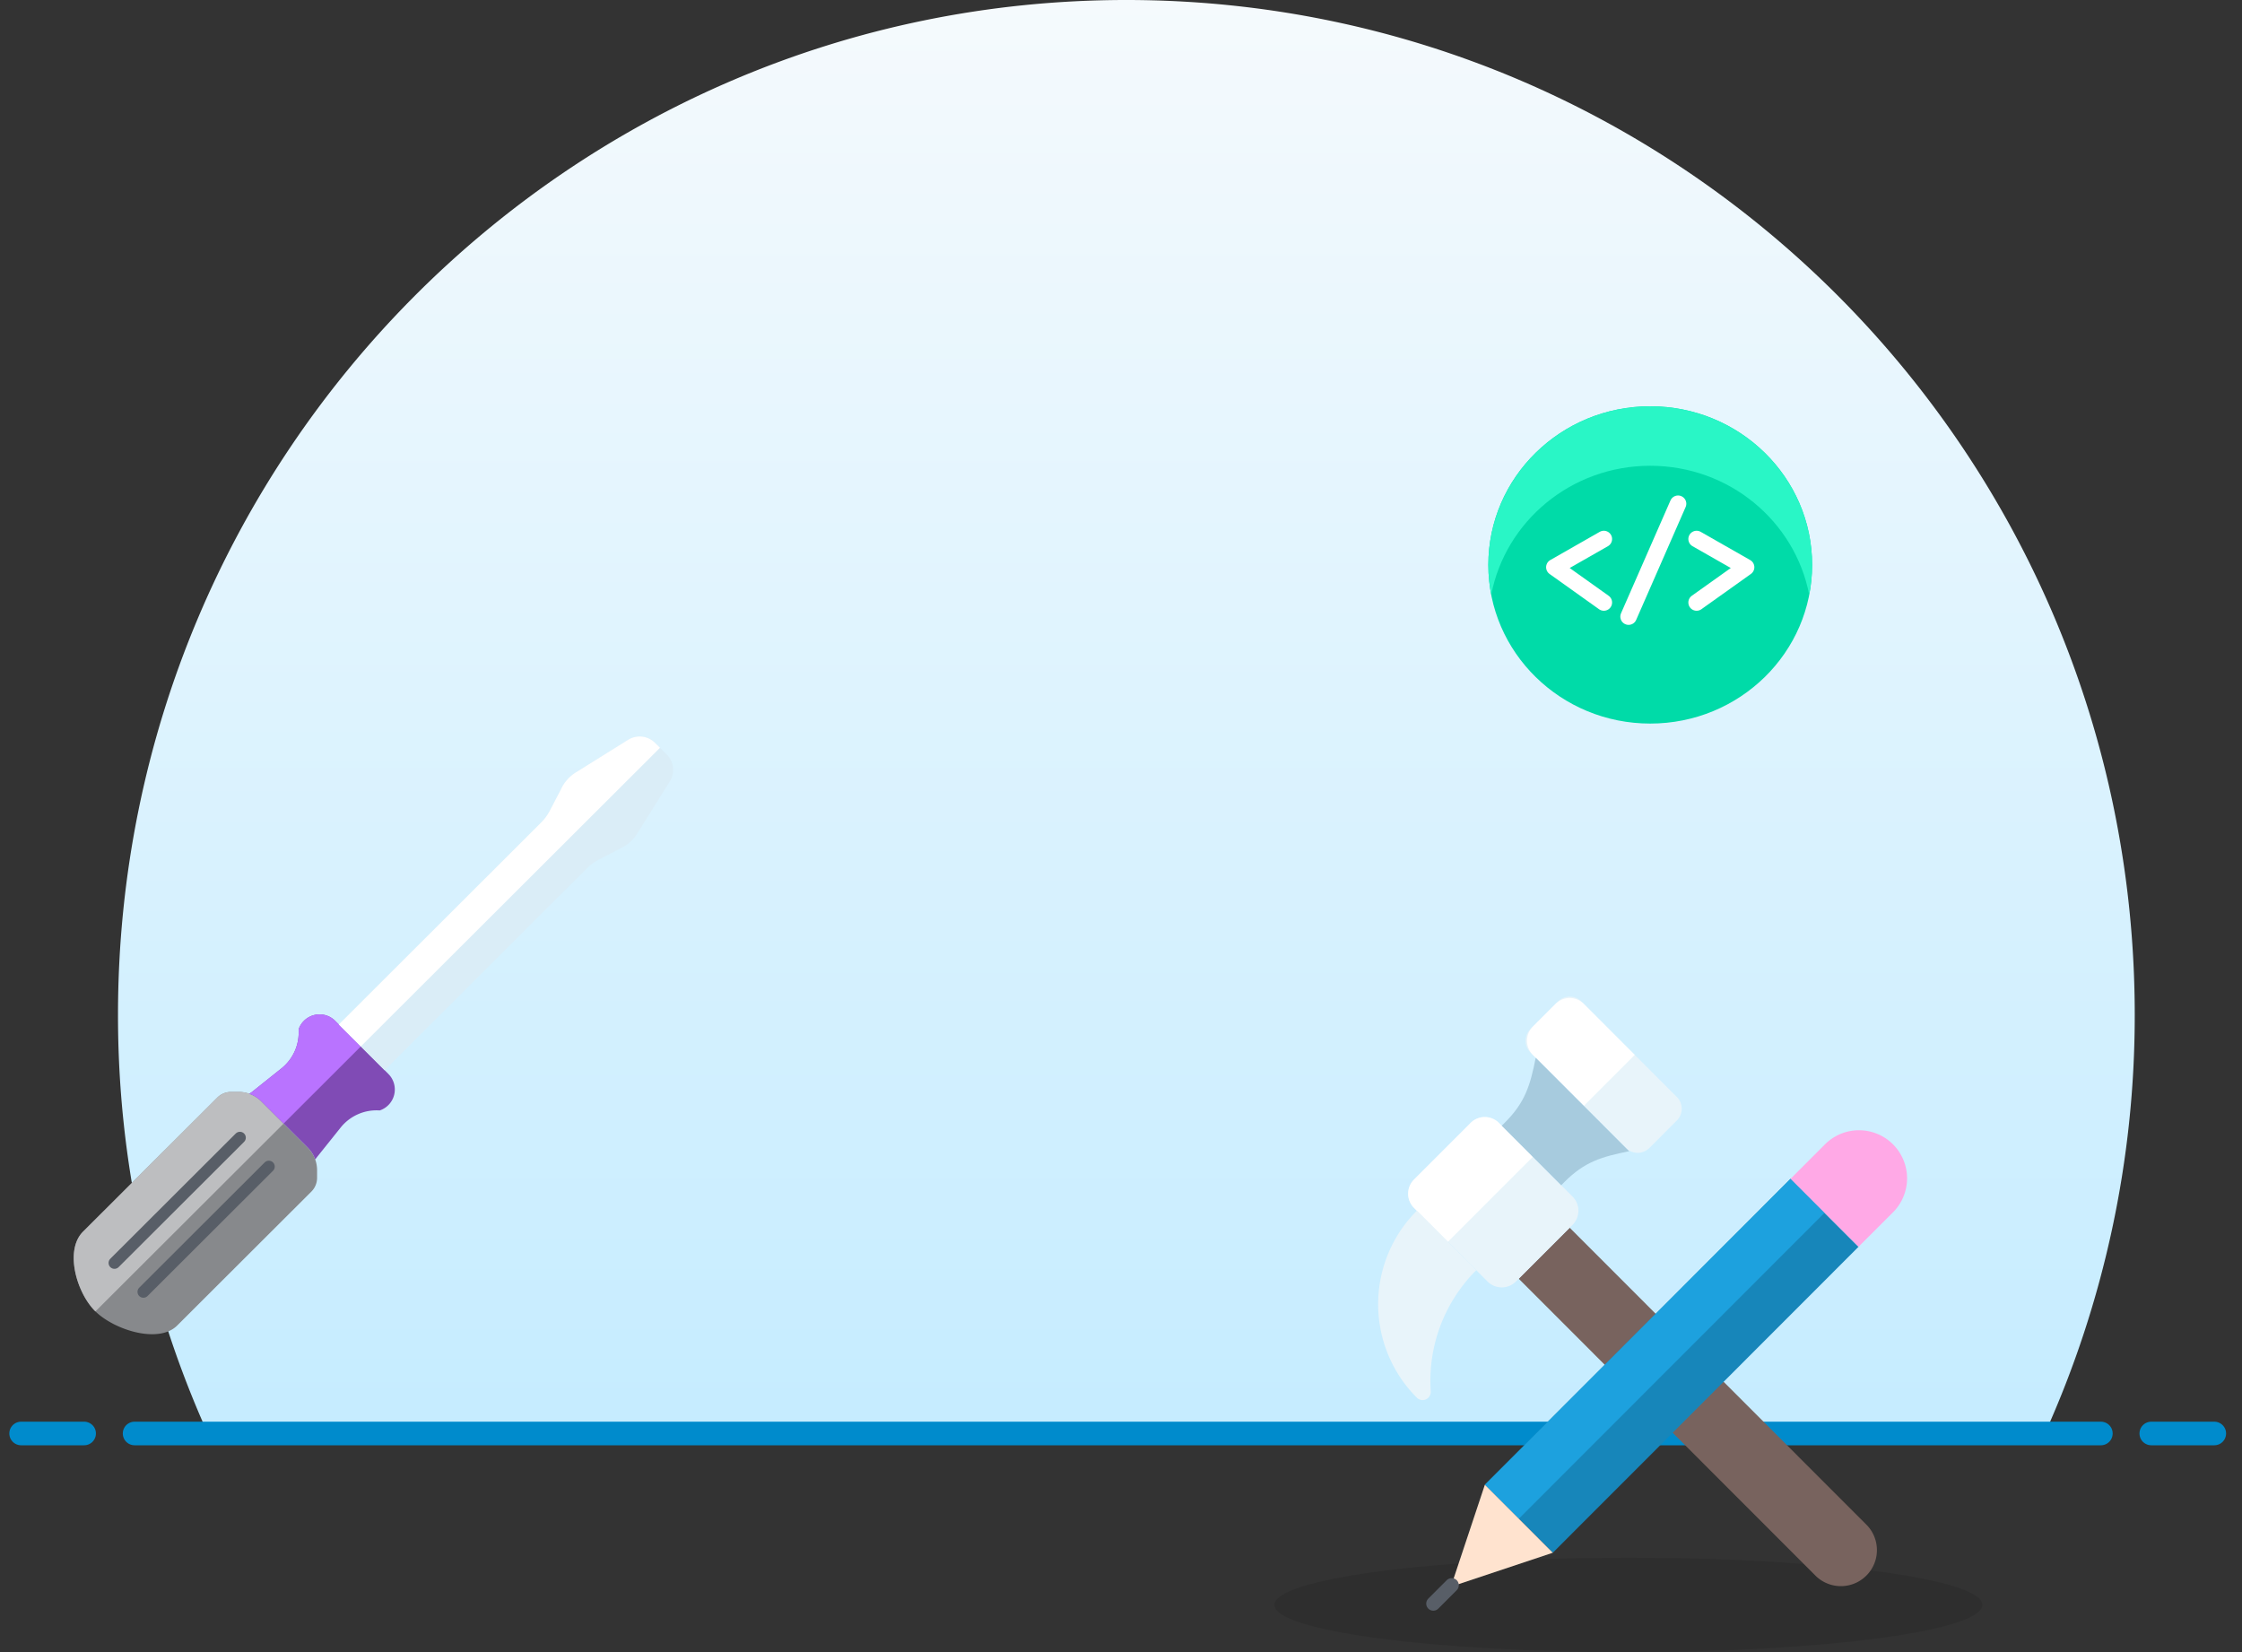<svg height="70" viewBox="0 0 95 70" width="95" xmlns="http://www.w3.org/2000/svg" xmlns:xlink="http://www.w3.org/1999/xlink"><rect x="0" y="0" width="95" height="70" fill="#333333" stroke="none"/><linearGradient id="a" x1="50%" x2="50%" y1="0%" y2="100%"><stop offset="0" stop-color="#f5fafd"/><stop offset="1" stop-color="#c5ecff"/></linearGradient><mask id="b" fill="#fff"><path d="m0 0h60v43h-60z" fill="none"/></mask><g fill="none" fill-rule="evenodd"><path d="m90.455 43c0-23.748-19.13-43-42.728-43-23.597 0-42.727 19.252-42.727 43a43.063 43.063 0 0 0 3.806 17.737h77.842a43.047 43.047 0 0 0 3.807-17.737" fill="url(#a)"/><g mask="url(#b)" transform="translate(18 18)"><path d="m49.796 45.08h-39.601a2.71 2.71 0 0 1 -2.699-2.707v-26.855h44.999v26.855a2.71 2.71 0 0 1 -2.699 2.706" fill="#1176a5"/><path d="m52.495 15.518h-45v-6.63a2.711 2.711 0 0 1 2.7-2.705h39.602a2.71 2.71 0 0 1 2.698 2.706z" fill="#1da1de"/><path d="m13.703 10.85c0 .86-.694 1.556-1.551 1.556a1.553 1.553 0 0 1 -1.552-1.556c0-.859.694-1.556 1.552-1.556.857 0 1.551.697 1.551 1.556" fill="#ff6242"/><path d="m19.91 10.85c0 .86-.694 1.556-1.552 1.556a1.554 1.554 0 0 1 -1.552-1.556c0-.859.695-1.556 1.552-1.556.858 0 1.552.697 1.552 1.556" fill="#fff48c"/><path d="m26.117 10.85c0 .86-.695 1.556-1.552 1.556a1.553 1.553 0 0 1 -1.552-1.556c0-.859.694-1.556 1.552-1.556.857 0 1.552.697 1.552 1.556" fill="#6dd627"/><path d="m26.544 31.076h-3.959c-.62 0-1.124-.505-1.124-1.127v-3.969c0-.622.504-1.127 1.124-1.127h3.959c.622 0 1.124.505 1.124 1.127v3.969c0 .622-.502 1.127-1.124 1.127" fill="#00dba8"/><path d="m36.63 31.076h-3.958a1.126 1.126 0 0 1 -1.125-1.127v-3.969c0-.622.504-1.127 1.125-1.127h3.958c.621 0 1.124.505 1.124 1.127v3.969c0 .622-.503 1.127-1.124 1.127m-10.086 9.336h-3.959c-.62 0-1.124-.505-1.124-1.128v-3.968c0-.624.504-1.128 1.124-1.128h3.959c.622 0 1.124.504 1.124 1.128v3.968c0 .623-.502 1.128-1.124 1.128" fill="#b973ff"/><path d="m36.63 40.412h-3.958a1.127 1.127 0 0 1 -1.125-1.128v-3.968c0-.624.504-1.128 1.125-1.128h3.958c.621 0 1.124.504 1.124 1.128v3.968c0 .623-.503 1.128-1.124 1.128" fill="#00dba8"/><path d="m17.234 21.742h-3.958c-.62 0-1.125-.506-1.125-1.128v-.857c0-.623.504-1.127 1.125-1.127h3.958c.621 0 1.124.504 1.124 1.127v.857c0 .622-.503 1.128-1.124 1.128m29.482 0h-24.13a1.127 1.127 0 0 1 -1.125-1.128v-.857c0-.623.504-1.127 1.124-1.127h24.131c.62 0 1.125.504 1.125 1.127v.857c0 .622-.504 1.128-1.125 1.128" fill="#00b8f0"/><path d="m12.152 24.853h6.207m-6.207 3.112h6.207m-6.207 3.111h6.207m-6.207 3.112h6.207m-6.207 3.112h6.207m-6.207 3.112h3.88" opacity=".797" stroke="#fff" stroke-linecap="round" stroke-linejoin="round" stroke-width="1.053"/></g><path d="m84 68c0 1.105-6.715 2-15 2s-15-.895-15-2c0-1.104 6.715-2 15-2s15 .896 15 2" fill="#020202" opacity=".096"/><path d="m5.703 60.737h83.317m-88.125 0h2.67m87.591 0h2.67" stroke="#008bcc" stroke-linecap="round" stroke-linejoin="round"/><path d="m79.106 64.622a1.527 1.527 0 0 1 -2.158 2.16l-12.595-12.602 2.16-2.16 12.593 12.603z" fill="#78635e"/><path d="m66.633 50.698a.85.85 0 0 1 0 1.2l-2.4 2.401a.849.849 0 0 1 -1.2 0l-3.116-3.119a.849.849 0 0 1 0-1.201l2.398-2.4a.847.847 0 0 1 1.2 0l3.119 3.12z" fill="#e8f4fa"/><path d="m63.514 47.578a.848.848 0 0 0 -1.2 0l-2.399 2.4a.849.849 0 0 0 0 1.2l1.437 1.438 3.598-3.601z" fill="#fff"/><path d="m60.035 51.299a5.605 5.605 0 0 0 0 7.921.346.346 0 0 0 .59-.266 6.615 6.615 0 0 1 1.929-5.135zm11.018-3.825-1.166 1.167a.703.703 0 0 1 -.993 0l-4.044-4.047a.704.704 0 0 1 0-.994l1.165-1.167a.703.703 0 0 1 .994 0l4.044 4.047a.702.702 0 0 1 0 .994" fill="#e8f4fa"/><path d="m67.112 42.536a.847.847 0 0 0 -1.2 0l-.96.96a.852.852 0 0 0 0 1.2l2.158 2.16 2.16-2.161-2.159-2.159z" fill="#fff"/><path d="m65.073 44.817c-.233 1.173-.451 1.892-1.298 2.738l-.142.142 2.52 2.522.142-.143c.845-.846 1.562-1.064 2.736-1.298z" fill="#a7cbde"/><path d="m65.797 65.79-2.879-2.881 12.954-12.964 2.879 2.882z" fill="#1786ba"/><path d="m75.872 49.945-12.953 12.964 1.439 1.44 12.954-12.963z" fill="#1da1de"/><path d="m62.918 62.909-1.439 4.321 4.318-1.44z" fill="#ffe3cf"/><path d="m78.751 52.826-2.879-2.88 1.44-1.441a2.037 2.037 0 1 1 2.88 2.881l-1.44 1.44z" fill="#ffa9e6"/><path d="m60.733 67.946.78-.78" stroke="#585e67" stroke-linecap="round" stroke-linejoin="round" stroke-width=".6"/><path d="m76.785 23.936c0 3.713-3.071 6.722-6.86 6.722s-6.86-3.01-6.86-6.722c0-3.713 3.071-6.722 6.86-6.722s6.86 3.01 6.86 6.722" fill="#00dba8"/><path d="m69.925 19.735c3.348 0 6.133 2.352 6.735 5.462.08-.41.125-.83.125-1.261 0-3.713-3.071-6.722-6.86-6.722s-6.86 3.01-6.86 6.722c0 .431.045.852.124 1.26.603-3.109 3.387-5.461 6.736-5.461" fill="#29f6c6"/><path d="m67.959 22.838-2.096 1.196 2.096 1.494m3.931 0 2.097-1.494-2.097-1.196m-2.882 3.288 2.096-4.782" stroke="#fff" stroke-linecap="round" stroke-linejoin="round" stroke-width=".7"/><path d="m10.112 46.265h-.32a.827.827 0 0 0 -.584.242l-5.688 5.677c-.79.79-.28 2.58.511 3.368.79.79 2.685 1.401 3.476.612l5.688-5.677a.822.822 0 0 0 .241-.583v-.32c0-.36-.143-.706-.398-.962l-1.963-1.958a1.364 1.364 0 0 0 -.963-.399" fill="#87898c"/><path d="m9.208 46.507a.828.828 0 0 1 .583-.242h.32c.363 0 .71.143.964.4l.943.94-7.974 7.96-.013-.012c-.79-.79-1.302-2.58-.511-3.369z" fill="#bdbec0"/><path d="m13.357 49.126a1.358 1.358 0 0 0 -.32-.504l-1.962-1.958a1.372 1.372 0 0 0 -.51-.321l.112-.078 1.248-.997c.498-.398.77-1.015.727-1.65a.937.937 0 0 1 1.55-.365l2.254 2.25a.934.934 0 0 1 -.367 1.547 1.949 1.949 0 0 0 -1.654.724l-.998 1.247z" fill="#804bb5"/><path d="m11.925 45.268c.498-.398.77-1.015.727-1.65a.937.937 0 0 1 1.55-.365l1.087 1.086-3.271 3.266-.943-.941a1.372 1.372 0 0 0 -.51-.321l.112-.078z" fill="#b973ff"/><path d="m28.382 33.11-1.387 2.216a1.656 1.656 0 0 1 -.73.633l-.896.466c-.184.096-.353.22-.5.367l-8.57 8.555-1.942-1.94 8.57-8.555c.147-.146.27-.314.366-.498l.468-.894c.134-.301.355-.555.634-.73l2.22-1.384a.924.924 0 0 1 1.142.13l.495.493a.92.92 0 0 1 .13 1.14" fill="#daedf7"/><path d="m23.294 34.354.467-.894c.134-.302.355-.555.634-.73l2.22-1.384a.924.924 0 0 1 1.142.13l.209.208-12.677 12.654-.932-.93 8.57-8.556a2.05 2.05 0 0 0 .367-.498" fill="#fff"/><path d="m6.076 54.736 5.316-5.307m-6.542 4.082 5.316-5.307" stroke="#585e67" stroke-linecap="round" stroke-linejoin="round" stroke-width=".5"/></g></svg>
